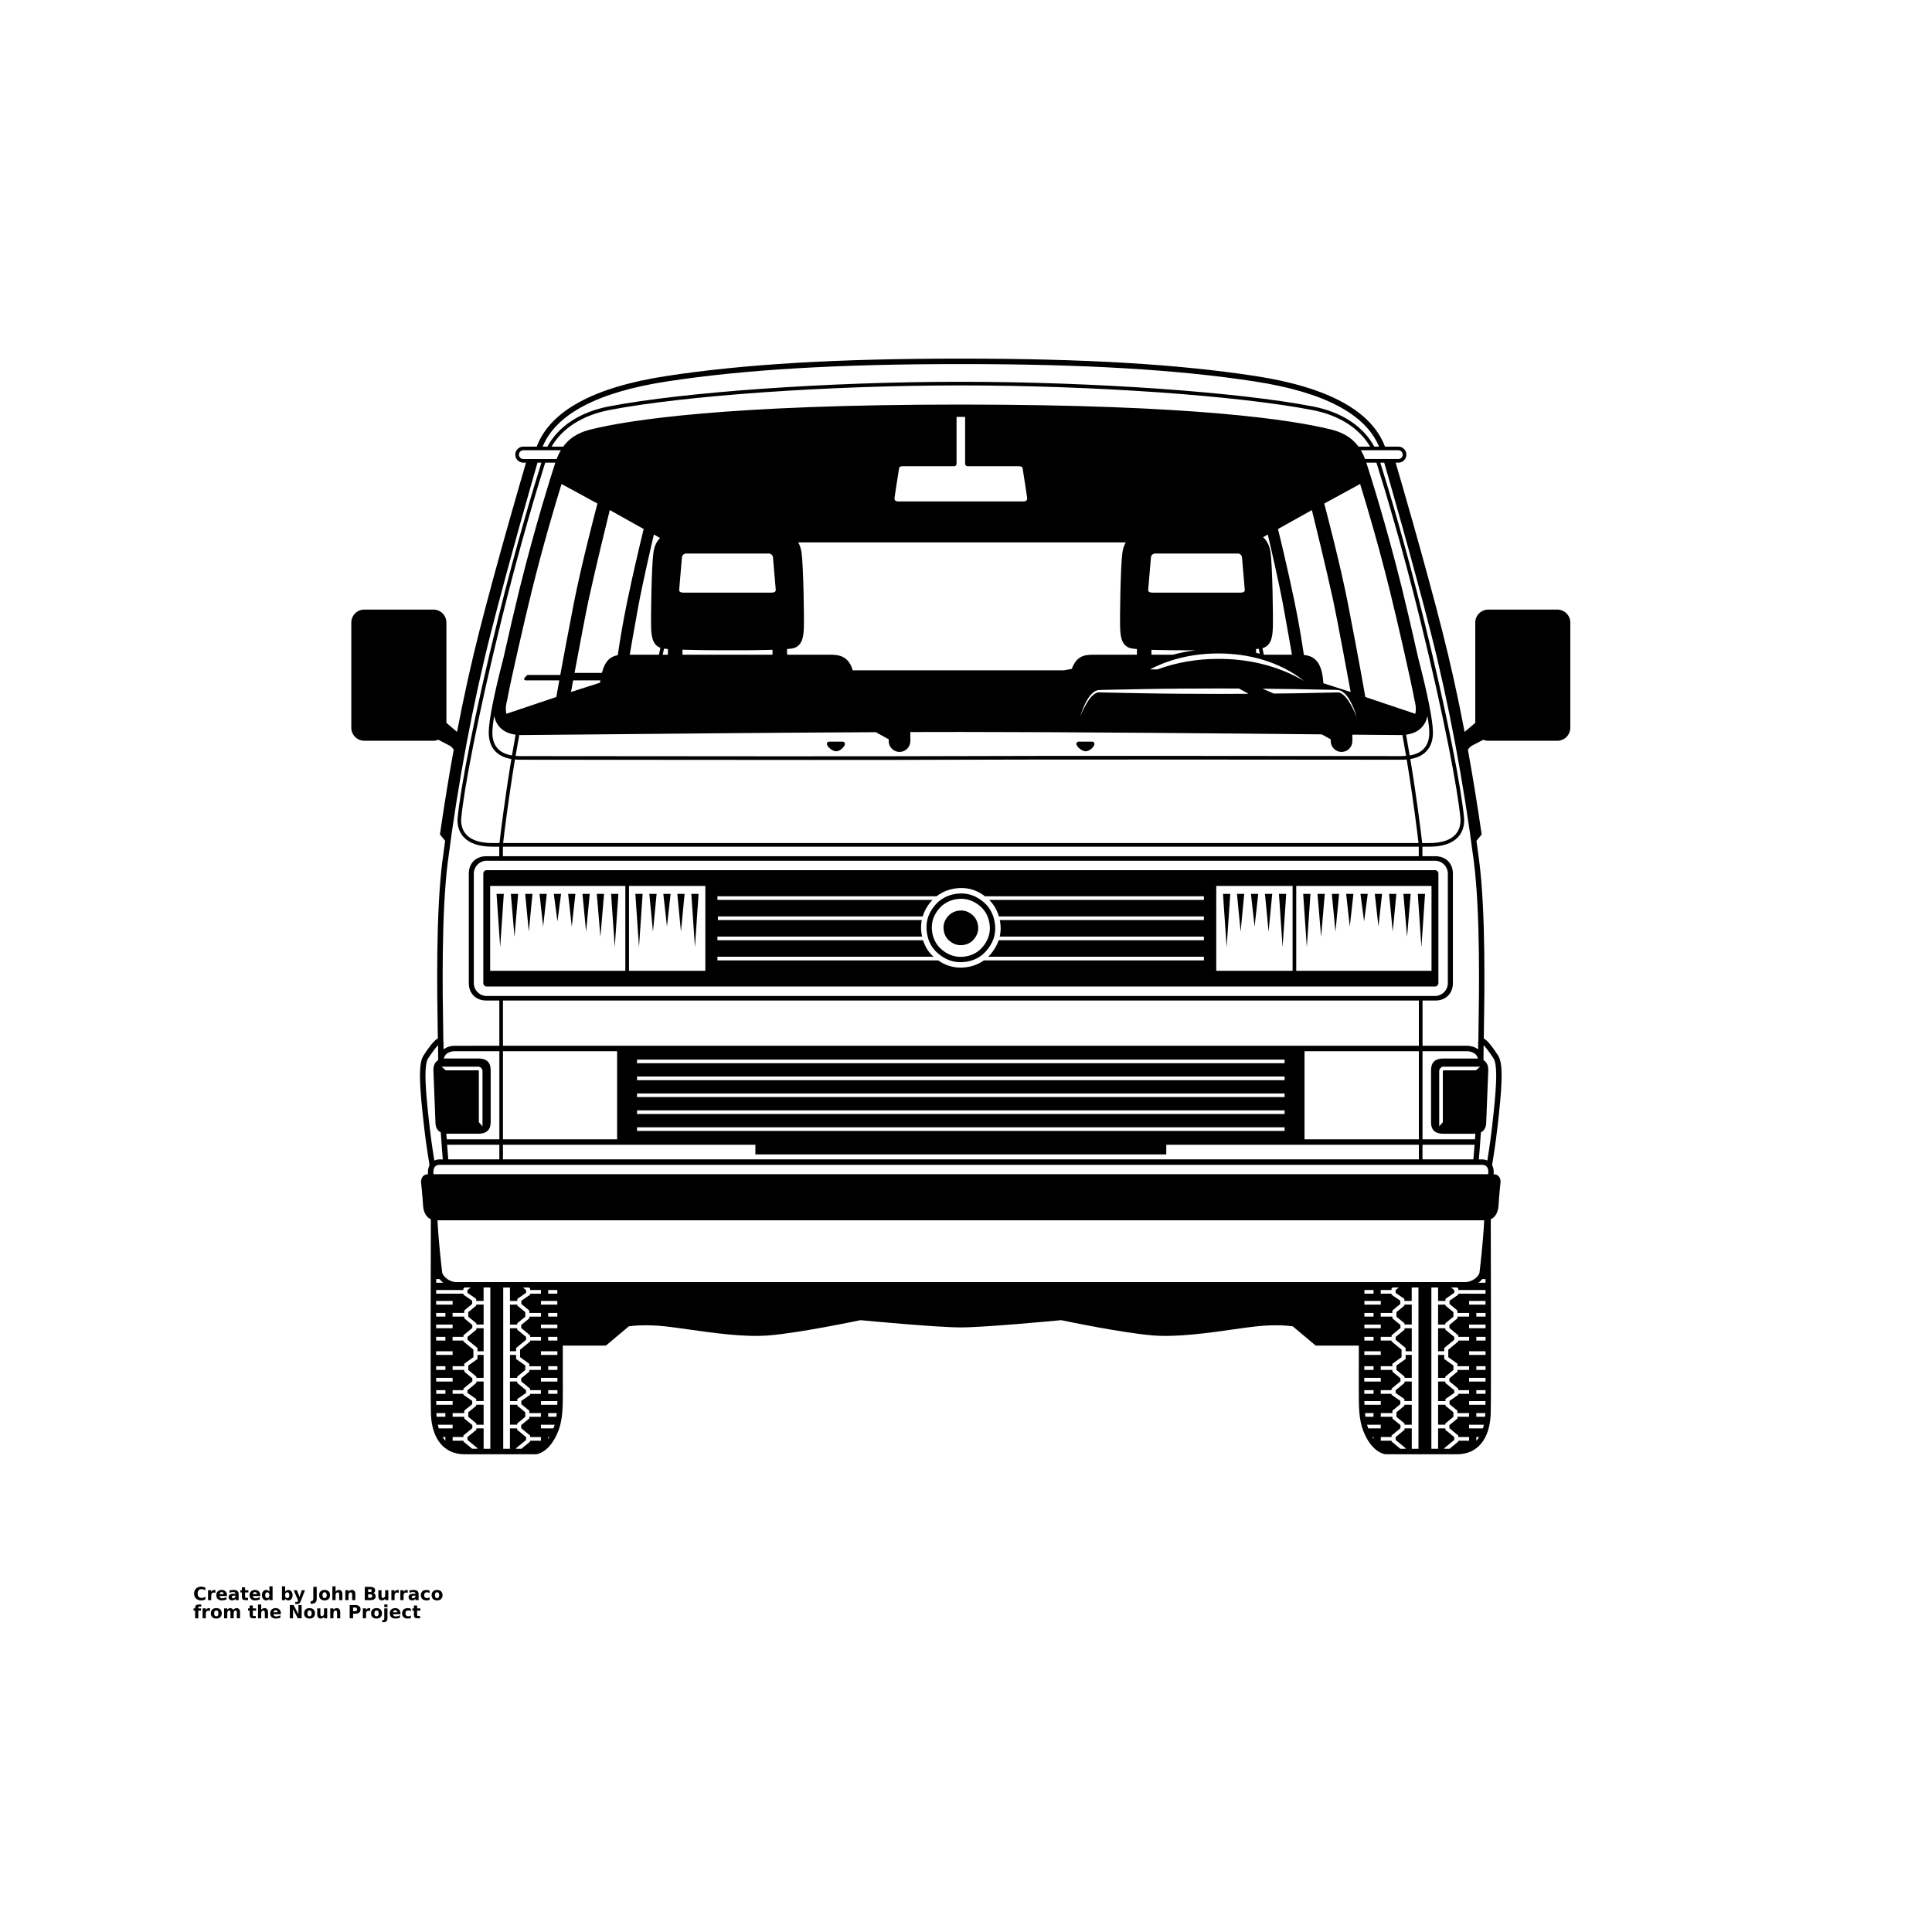 <?xml version="1.0" encoding="UTF-8"?>
<svg width="700pt" height="700pt" version="1.1" viewBox="0 0 700 700" xmlns="http://www.w3.org/2000/svg" xmlns:xlink="http://www.w3.org/1999/xlink">
 <defs>
  <symbol id="t" overflow="visible">
   <path d="m4.406-0.266c-0.23 0.117-0.469 0.203-0.719 0.266-0.242 0.062-0.496 0.094-0.766 0.094-0.793 0-1.422-0.223-1.891-0.672-0.469-0.445-0.703-1.051-0.703-1.812 0-0.77 0.234-1.375 0.703-1.812 0.469-0.445 1.098-0.672 1.891-0.672 0.27 0 0.523 0.031 0.766 0.094 0.25 0.055 0.488 0.137 0.719 0.25v1c-0.23-0.156-0.461-0.27-0.688-0.344-0.219-0.07-0.449-0.109-0.688-0.109-0.449 0-0.797 0.141-1.047 0.422s-0.375 0.672-0.375 1.172c0 0.492 0.125 0.883 0.375 1.172 0.25 0.281 0.598 0.422 1.047 0.422 0.238 0 0.469-0.035 0.688-0.109 0.227-0.07 0.457-0.188 0.688-0.344z"/>
  </symbol>
  <symbol id="a" overflow="visible">
   <path d="m3.219-2.625c-0.094-0.039-0.195-0.07-0.297-0.094-0.094-0.02-0.195-0.031-0.297-0.031-0.293 0-0.523 0.094-0.688 0.281-0.156 0.188-0.234 0.461-0.234 0.812v1.656h-1.156v-3.594h1.156v0.594c0.145-0.238 0.312-0.41 0.5-0.516 0.195-0.113 0.43-0.172 0.703-0.172 0.031 0 0.066 0.008 0.109 0.016 0.051 0 0.117 0.008 0.203 0.016z"/>
  </symbol>
  <symbol id="c" overflow="visible">
   <path d="m4.141-1.812v0.328h-2.688c0.031 0.273 0.129 0.477 0.297 0.609 0.164 0.137 0.398 0.203 0.703 0.203 0.238 0 0.484-0.035 0.734-0.109 0.258-0.07 0.52-0.18 0.781-0.328v0.891c-0.273 0.105-0.543 0.184-0.812 0.234-0.273 0.051-0.543 0.078-0.812 0.078-0.656 0-1.168-0.164-1.531-0.5-0.355-0.332-0.531-0.797-0.531-1.391 0-0.582 0.176-1.039 0.531-1.375 0.352-0.344 0.844-0.516 1.469-0.516 0.562 0 1.008 0.172 1.344 0.516 0.344 0.344 0.516 0.797 0.516 1.359zm-1.172-0.375c0-0.219-0.07-0.395-0.203-0.531-0.125-0.133-0.293-0.203-0.5-0.203-0.219 0-0.402 0.062-0.547 0.188-0.137 0.125-0.219 0.309-0.25 0.547z"/>
  </symbol>
  <symbol id="e" overflow="visible">
   <path d="m2.172-1.625c-0.242 0-0.422 0.043-0.547 0.125-0.125 0.086-0.188 0.203-0.188 0.359 0 0.148 0.047 0.262 0.141 0.344 0.102 0.086 0.242 0.125 0.422 0.125 0.207 0 0.383-0.078 0.531-0.234 0.156-0.156 0.234-0.348 0.234-0.578v-0.141zm1.75-0.422v2.047h-1.156v-0.531c-0.156 0.219-0.336 0.383-0.531 0.484-0.188 0.094-0.422 0.141-0.703 0.141-0.367 0-0.668-0.109-0.906-0.328-0.23-0.219-0.344-0.5-0.344-0.844 0-0.426 0.145-0.734 0.438-0.922 0.289-0.195 0.742-0.297 1.359-0.297h0.688v-0.094c0-0.188-0.074-0.32-0.219-0.406-0.148-0.082-0.371-0.125-0.672-0.125-0.25 0-0.48 0.027-0.688 0.078-0.211 0.055-0.406 0.125-0.594 0.219v-0.875c0.25-0.062 0.5-0.109 0.75-0.141s0.492-0.047 0.734-0.047c0.656 0 1.125 0.133 1.406 0.391 0.289 0.25 0.438 0.668 0.438 1.25z"/>
  </symbol>
  <symbol id="d" overflow="visible">
   <path d="m1.812-4.625v1.031h1.188v0.812h-1.188v1.531c0 0.168 0.031 0.281 0.094 0.344 0.062 0.055 0.191 0.078 0.391 0.078h0.594v0.828h-0.984c-0.449 0-0.773-0.094-0.969-0.281-0.188-0.188-0.281-0.508-0.281-0.969v-1.531h-0.562v-0.812h0.562v-1.031z"/>
  </symbol>
  <symbol id="m" overflow="visible">
   <path d="m3-3.078v-1.922h1.156v5h-1.156v-0.516c-0.156 0.211-0.336 0.367-0.531 0.469-0.188 0.094-0.406 0.141-0.656 0.141-0.438 0-0.805-0.176-1.094-0.531-0.281-0.352-0.422-0.805-0.422-1.359 0-0.551 0.141-1.004 0.422-1.359 0.289-0.352 0.656-0.531 1.094-0.531 0.25 0 0.469 0.055 0.656 0.156 0.195 0.094 0.375 0.246 0.531 0.453zm-0.766 2.344c0.25 0 0.438-0.086 0.562-0.266 0.133-0.188 0.203-0.453 0.203-0.797s-0.07-0.602-0.203-0.781c-0.125-0.176-0.312-0.266-0.562-0.266-0.242 0-0.43 0.09-0.562 0.266-0.125 0.18-0.188 0.438-0.188 0.781s0.062 0.609 0.188 0.797c0.133 0.18 0.32 0.266 0.562 0.266z"/>
  </symbol>
  <symbol id="l" overflow="visible">
   <path d="m2.469-0.734c0.25 0 0.438-0.086 0.562-0.266 0.125-0.188 0.188-0.453 0.188-0.797s-0.062-0.602-0.188-0.781c-0.125-0.176-0.312-0.266-0.562-0.266s-0.445 0.09-0.578 0.266c-0.125 0.18-0.188 0.438-0.188 0.781s0.062 0.609 0.188 0.797c0.133 0.18 0.328 0.266 0.578 0.266zm-0.766-2.344c0.156-0.207 0.328-0.359 0.516-0.453 0.195-0.102 0.422-0.156 0.672-0.156 0.445 0 0.812 0.18 1.094 0.531 0.281 0.355 0.422 0.809 0.422 1.359 0 0.555-0.141 1.008-0.422 1.359-0.281 0.355-0.648 0.531-1.094 0.531-0.25 0-0.477-0.047-0.672-0.141-0.188-0.102-0.359-0.258-0.516-0.469v0.516h-1.156v-5h1.156z"/>
  </symbol>
  <symbol id="k" overflow="visible">
   <path d="m0.078-3.594h1.156l0.969 2.438 0.812-2.438h1.156l-1.516 3.938c-0.156 0.395-0.336 0.672-0.531 0.828-0.199 0.164-0.465 0.25-0.797 0.25h-0.672v-0.75h0.359c0.195 0 0.336-0.031 0.422-0.094 0.094-0.062 0.164-0.18 0.219-0.344l0.031-0.094z"/>
  </symbol>
  <symbol id="j" overflow="visible">
   <path d="m0.609-4.797h1.234v4.328c0 0.602-0.164 1.051-0.484 1.344-0.324 0.289-0.82 0.438-1.484 0.438h-0.25v-0.938h0.203c0.25 0 0.441-0.074 0.578-0.219 0.133-0.137 0.203-0.344 0.203-0.625z"/>
  </symbol>
  <symbol id="b" overflow="visible">
   <path d="m2.266-2.859c-0.262 0-0.461 0.094-0.594 0.281-0.125 0.18-0.188 0.438-0.188 0.781s0.062 0.609 0.188 0.797c0.133 0.18 0.332 0.266 0.594 0.266 0.25 0 0.438-0.086 0.562-0.266 0.133-0.188 0.203-0.453 0.203-0.797s-0.07-0.602-0.203-0.781c-0.125-0.188-0.312-0.281-0.562-0.281zm0-0.828c0.613 0 1.094 0.168 1.438 0.5 0.352 0.336 0.531 0.797 0.531 1.391s-0.18 1.059-0.531 1.391c-0.344 0.336-0.824 0.5-1.438 0.5-0.625 0-1.117-0.164-1.469-0.5-0.344-0.332-0.516-0.797-0.516-1.391s0.172-1.055 0.516-1.391c0.352-0.332 0.844-0.5 1.469-0.5z"/>
  </symbol>
  <symbol id="i" overflow="visible">
   <path d="m4.172-2.188v2.188h-1.156v-1.672c0-0.312-0.012-0.523-0.031-0.641-0.012-0.125-0.031-0.211-0.062-0.266-0.043-0.07-0.105-0.129-0.188-0.172-0.074-0.039-0.164-0.062-0.266-0.062-0.242 0-0.43 0.094-0.562 0.281-0.137 0.18-0.203 0.434-0.203 0.766v1.766h-1.156v-5h1.156v1.922c0.176-0.207 0.359-0.359 0.547-0.453 0.195-0.102 0.414-0.156 0.656-0.156 0.414 0 0.727 0.133 0.938 0.391 0.219 0.25 0.328 0.621 0.328 1.109z"/>
  </symbol>
  <symbol id="h" overflow="visible">
   <path d="m4.172-2.188v2.188h-1.156v-1.672c0-0.312-0.012-0.523-0.031-0.641-0.012-0.125-0.031-0.211-0.062-0.266-0.043-0.07-0.105-0.129-0.188-0.172-0.074-0.039-0.164-0.062-0.266-0.062-0.242 0-0.43 0.094-0.562 0.281-0.137 0.18-0.203 0.434-0.203 0.766v1.766h-1.156v-3.594h1.156v0.516c0.176-0.207 0.359-0.359 0.547-0.453 0.195-0.102 0.414-0.156 0.656-0.156 0.414 0 0.727 0.133 0.938 0.391 0.219 0.25 0.328 0.621 0.328 1.109z"/>
  </symbol>
  <symbol id="s" overflow="visible">
   <path d="m2.531-2.938c0.188 0 0.332-0.039 0.438-0.125 0.102-0.094 0.156-0.223 0.156-0.391 0-0.156-0.055-0.273-0.156-0.359-0.105-0.094-0.25-0.141-0.438-0.141h-0.688v1.016zm0.031 2.094c0.25 0 0.438-0.051 0.562-0.156 0.125-0.102 0.188-0.258 0.188-0.469 0-0.207-0.062-0.363-0.188-0.469-0.125-0.102-0.312-0.156-0.562-0.156h-0.719v1.25zm1.156-1.719c0.258 0.074 0.461 0.215 0.609 0.422 0.145 0.211 0.219 0.465 0.219 0.766 0 0.461-0.156 0.805-0.469 1.031-0.312 0.23-0.789 0.344-1.422 0.344h-2.047v-4.797h1.844c0.664 0 1.148 0.105 1.453 0.312 0.301 0.199 0.453 0.516 0.453 0.953 0 0.242-0.059 0.445-0.172 0.609-0.105 0.156-0.262 0.277-0.469 0.359z"/>
  </symbol>
  <symbol id="g" overflow="visible">
   <path d="m0.516-1.406v-2.188h1.156v0.359c0 0.188-0.008 0.434-0.016 0.734v0.578c0 0.293 0.004 0.508 0.016 0.641 0.02 0.125 0.051 0.215 0.094 0.266 0.039 0.074 0.098 0.133 0.172 0.172 0.082 0.043 0.172 0.062 0.266 0.062 0.238 0 0.426-0.086 0.562-0.266 0.145-0.188 0.219-0.445 0.219-0.781v-1.766h1.141v3.594h-1.141v-0.516c-0.18 0.211-0.367 0.367-0.562 0.469-0.188 0.094-0.398 0.141-0.625 0.141-0.418 0-0.734-0.125-0.953-0.375-0.219-0.258-0.328-0.633-0.328-1.125z"/>
  </symbol>
  <symbol id="f" overflow="visible">
   <path d="m3.453-3.484v0.938c-0.156-0.102-0.312-0.18-0.469-0.234-0.156-0.051-0.32-0.078-0.484-0.078-0.324 0-0.574 0.094-0.75 0.281-0.18 0.188-0.266 0.449-0.266 0.781 0 0.336 0.086 0.594 0.266 0.781 0.176 0.188 0.426 0.281 0.75 0.281 0.176 0 0.344-0.023 0.5-0.078 0.164-0.051 0.316-0.129 0.453-0.234v0.938c-0.18 0.074-0.359 0.125-0.547 0.156-0.18 0.031-0.359 0.047-0.547 0.047-0.656 0-1.168-0.164-1.531-0.5-0.367-0.332-0.547-0.797-0.547-1.391s0.18-1.055 0.547-1.391c0.363-0.332 0.875-0.5 1.531-0.5 0.188 0 0.367 0.023 0.547 0.062 0.188 0.031 0.367 0.078 0.547 0.141z"/>
  </symbol>
  <symbol id="r" overflow="visible">
   <path d="m2.922-5v0.75h-0.641c-0.156 0-0.273 0.031-0.344 0.094-0.062 0.062-0.094 0.168-0.094 0.312v0.25h0.984v0.812h-0.984v2.781h-1.141v-2.781h-0.578v-0.812h0.578v-0.25c0-0.395 0.109-0.688 0.328-0.875s0.555-0.281 1.016-0.281z"/>
  </symbol>
  <symbol id="q" overflow="visible">
   <path d="m3.891-3c0.145-0.219 0.316-0.383 0.516-0.5 0.195-0.125 0.414-0.188 0.656-0.188 0.414 0 0.727 0.133 0.938 0.391 0.219 0.25 0.328 0.621 0.328 1.109v2.188h-1.156v-1.875c0.008-0.031 0.016-0.055 0.016-0.078v-0.141c0-0.25-0.043-0.43-0.125-0.547-0.074-0.113-0.195-0.172-0.359-0.172-0.219 0-0.387 0.09-0.5 0.266-0.117 0.18-0.18 0.438-0.188 0.781v1.766h-1.156v-1.875c0-0.395-0.039-0.648-0.109-0.766-0.062-0.113-0.184-0.172-0.359-0.172-0.219 0-0.391 0.09-0.516 0.266-0.117 0.18-0.172 0.438-0.172 0.781v1.766h-1.156v-3.594h1.156v0.516c0.145-0.195 0.305-0.348 0.484-0.453 0.188-0.102 0.391-0.156 0.609-0.156 0.25 0 0.469 0.062 0.656 0.188 0.188 0.117 0.332 0.281 0.438 0.5z"/>
  </symbol>
  <symbol id="p" overflow="visible">
   <path d="m0.609-4.797h1.375l1.75 3.297v-3.297h1.172v4.797h-1.391l-1.734-3.297v3.297h-1.172z"/>
  </symbol>
  <symbol id="o" overflow="visible">
   <path d="m0.609-4.797h2.047c0.613 0 1.082 0.137 1.406 0.406 0.32 0.273 0.484 0.656 0.484 1.156 0 0.512-0.164 0.902-0.484 1.172-0.324 0.273-0.793 0.406-1.406 0.406h-0.812v1.656h-1.234zm1.234 0.891v1.344h0.688c0.238 0 0.422-0.055 0.547-0.172 0.133-0.113 0.203-0.281 0.203-0.5 0-0.207-0.07-0.367-0.203-0.484-0.125-0.125-0.309-0.188-0.547-0.188z"/>
  </symbol>
  <symbol id="n" overflow="visible">
   <path d="m0.547-3.594h1.156v3.531c0 0.477-0.117 0.844-0.344 1.094-0.23 0.258-0.57 0.391-1.016 0.391h-0.562v-0.75h0.203c0.219 0 0.363-0.055 0.438-0.156 0.082-0.094 0.125-0.289 0.125-0.578zm0-1.406h1.156v0.938h-1.156z"/>
  </symbol>
 </defs>
 <g>
  <path d="m302.97 272.21c1.457 0 3.164-1.77 3.164-2.676 0-0.234-0.09-0.449-0.25-0.605-0.109-0.102-0.301-0.227-0.598-0.227h-4.848c-0.281 0-0.465 0.109-0.57 0.199-0.18 0.152-0.277 0.371-0.277 0.613 0 0.973 1.953 2.695 3.379 2.695z"/>
  <path d="m393.38 272.21c1.457 0 3.164-1.77 3.164-2.676 0-0.234-0.09-0.449-0.25-0.605-0.109-0.102-0.301-0.227-0.598-0.227h-4.848c-0.492 0-0.848 0.344-0.848 0.812 0 0.973 1.953 2.695 3.379 2.695z"/>
  <path d="m253.11 323.87h-2.633l1.316 19.312z"/>
  <path d="m232.84 323.87h-2.637l1.316 19.312z"/>
  <path d="m237.9 323.87h-2.637l1.32 13.711z"/>
  <path d="m242.97 323.87h-2.633l1.316 11.844z"/>
  <path d="m248.04 323.87h-2.633l1.316 13.711z"/>
  <path d="m218.86 323.87h-2.633l1.316 15.578z"/>
  <path d="m224.05 323.87h-2.637l1.32 19.312z"/>
  <path d="m187.73 323.87h-2.637l1.316 15.578z"/>
  <path d="m182.54 323.87h-2.633l1.316 19.312z"/>
  <path d="m192.92 323.87h-2.637l1.316 13.711z"/>
  <path d="m198.11 323.87h-2.633l1.316 11.844z"/>
  <path d="m203.29 323.87h-2.633l1.316 9.98z"/>
  <path d="m208.48 323.87h-2.637l1.316 11.844z"/>
  <path d="m213.67 323.87h-2.633l1.316 13.711z"/>
  <path d="m445.75 323.87h-2.637l1.32 19.312z"/>
  <path d="m466.02 323.87h-2.633l1.316 19.312z"/>
  <path d="m460.95 323.87h-2.633l1.316 13.711z"/>
  <path d="m455.88 323.87h-2.637l1.316 11.844z"/>
  <path d="m450.81 323.87h-2.633l1.316 13.711z"/>
  <path d="m479.99 323.87h-2.637l1.316 15.578z"/>
  <path d="m474.8 323.87h-2.633l1.316 19.312z"/>
  <path d="m511.12 323.87h-2.637l1.32 15.578z"/>
  <path d="m516.32 323.87h-2.633l1.316 19.312z"/>
  <path d="m505.93 323.87h-2.633l1.316 13.711z"/>
  <path d="m500.75 323.87h-2.633l1.316 11.844z"/>
  <path d="m495.56 323.87h-2.637l1.316 9.98z"/>
  <path d="m490.37 323.87h-2.633l1.316 11.844z"/>
  <path d="m485.18 323.87h-2.637l1.32 13.711z"/>
  <path d="m348.25 329.89c-0.125 0-0.25 0.004-0.379 0.012-0.918 0.055-1.828 0.281-2.504 0.625-0.754 0.383-1.34 0.816-1.785 1.328-1.285 1.461-1.812 2.879-1.711 4.586 0.105 1.77 0.777 3.25 1.938 4.273 1.434 1.27 2.926 1.828 4.652 1.73 1.742-0.102 3.215-0.785 4.262-1.977 1.25-1.43 1.805-2.93 1.688-4.582-0.117-1.742-0.805-3.254-1.938-4.254-1.355-1.191-2.695-1.742-4.223-1.742z"/>
  <path d="m348.31 323.71c-0.246 0-0.492 0.008-0.746 0.023-1.809 0.109-3.566 0.555-4.953 1.258-1.488 0.758-2.656 1.633-3.578 2.68-2.469 2.812-3.527 5.691-3.324 9.059 0.207 3.484 1.555 6.422 3.902 8.496 2.785 2.461 5.715 3.57 9.168 3.363 3.445-0.195 6.379-1.57 8.484-3.977 2.449-2.793 3.527-5.762 3.297-9.086-0.238-3.418-1.625-6.414-3.91-8.434-2.578-2.273-5.309-3.383-8.34-3.383zm10.316 11.875c0.195 2.793-0.723 5.375-2.731 7.664-1.816 2.07-4.309 3.25-7.207 3.414-0.211 0.012-0.418 0.02-0.625 0.02-2.594 0-4.973-0.945-7.074-2.805-1.992-1.758-3.184-4.312-3.356-7.195-0.164-2.832 0.734-5.328 2.758-7.629 0.812-0.922 1.809-1.68 3.051-2.309 1.195-0.605 2.676-0.988 4.172-1.074 2.809-0.164 5.367 0.77 7.652 2.777 1.977 1.746 3.164 4.281 3.359 7.137z"/>
  <path d="m521.16 356.18v-39.652c0-0.691-0.562-1.254-1.254-1.254h-343.54c-0.691 0-1.254 0.562-1.254 1.254v39.652c0 0.691 0.562 1.254 1.254 1.254h343.54c0.691 0 1.254-0.559 1.254-1.254zm-294.59-4.453h-48.977v-30.738h48.977zm28.984 0h-27.664v-30.738h27.664zm180.64-25.676h-77.801c1.648 1.609 2.852 3.66 3.527 5.988h74.277v1.316h-73.957c0.133 0.664 0.238 1.344 0.285 2.039 0.094 1.355-0.016 2.668-0.305 3.949h73.977v1.316h-74.348c-0.625 1.844-1.652 3.602-3.102 5.258-0.227 0.258-0.469 0.492-0.707 0.73h78.16v1.316h-79.719c-2.137 1.539-4.711 2.434-7.59 2.598-0.297 0.016-0.582 0.023-0.871 0.023-2.945 0-5.609-0.871-8.109-2.621h-79.973v-1.316h78.301c-1.797-1.605-3.074-3.641-3.809-5.988h-74.492v-1.316h74.145c-0.176-0.805-0.301-1.633-0.352-2.496-0.07-1.207 0.02-2.363 0.238-3.488h-73.852v-1.316h74.18c0.605-1.988 1.672-3.871 3.25-5.672 0.098-0.109 0.207-0.211 0.309-0.316h-77.918v-1.316h79.371c0.715-0.547 1.508-1.047 2.406-1.504 1.621-0.824 3.656-1.344 5.731-1.469 3.519-0.195 6.559 0.777 9.43 2.973h79.324l-0.004 1.312zm32.137 25.676h-27.66v-30.738h27.66zm50.332 0h-49.012v-30.738h49.012z"/>
  <path d="m186.99 488.41 3.625-2.988v-1.02l-3.227-2.656v-0.504h-2.621v8.336h2.223z"/>
  <path d="m172.55 473.04-2.879 2.375v1.641l2.93 2.41v0.445h2.625v-7.231h-2.676z"/>
  <path d="m187.39 498.78 2.93-2.414v-1.613l-3.332-2.375v-1.465h-2.219v8.305h2.621z"/>
  <path d="m190.32 511.7-2.883-2.375v-0.355h-2.668v7.227h2.621v-0.445l2.93-2.41z"/>
  <path d="m187.43 506.89 3.18-2.191v-0.988l-3.227-2.66v-0.5h-2.621v7.082h2.668z"/>
  <path d="m172.6 501.05-3.231 2.66v0.988l3.18 2.191v0.742h2.676v-7.082h-2.625z"/>
  <path d="m172.6 481.75-3.231 2.656v1.02l3.629 2.988v1.168h2.227v-8.336h-2.625z"/>
  <path d="m172.55 509.33-2.879 2.375v1.641l2.93 2.41v0.445h2.625v-7.227h-2.676z"/>
  <path d="m173 492.38-3.332 2.375v1.613l2.93 2.414v0.438h2.625v-8.305h-2.223z"/>
  <path d="m187.39 479.47 2.93-2.41v-1.641l-2.883-2.375v-0.359h-2.668v7.231h2.621z"/>
  <path d="m523.27 488.41 3.629-2.988v-1.02l-3.231-2.656v-0.504h-2.621v8.336h2.223z"/>
  <path d="m523.67 479.47 2.93-2.41v-1.641l-2.883-2.375v-0.359h-2.668v7.231h2.621z"/>
  <path d="m523.67 498.78 2.93-2.414v-1.613l-3.336-2.375v-1.465h-2.215v8.305h2.621z"/>
  <path d="m526.6 511.7-2.883-2.375v-0.355h-2.668v7.227h2.621v-0.445l2.93-2.41z"/>
  <path d="m523.72 506.89 3.184-2.191v-0.988l-3.231-2.66v-0.5h-2.621v7.082h2.668z"/>
  <path d="m508.84 509.33-2.883 2.375v1.641l2.93 2.41v0.445h2.621v-7.227h-2.668z"/>
  <path d="m509.29 492.38-3.332 2.375v1.613l2.93 2.414v0.438h2.621v-8.305h-2.219z"/>
  <path d="m508.89 501.05-3.227 2.66v0.988l3.18 2.191v0.742h2.668v-7.082h-2.621z"/>
  <path d="m564.25 220.86h-25.016c-2.606 0-4.719 2.117-4.719 4.723v36.316c-1.477 1.234-2.902 2.441-3.766 3.211-0.031 0.027-0.059 0.047-0.09 0.074-2.465-12.875-5.152-25.02-8.109-36.609-6.434-25.223-15.301-55.566-16.879-60.941h0.98c1.605 0 2.91-1.305 2.91-2.906 0-1.605-1.305-2.91-2.91-2.91h-4.852c-4.863-12.938-20.648-21.543-46.957-25.578-28.066-4.305-61.973-6.309-106.71-6.309s-78.645 2.004-106.71 6.309c-26.309 4.035-42.094 12.641-46.961 25.578l-4.856-0.004c-1.605 0-2.91 1.305-2.91 2.91s1.305 2.906 2.91 2.906h0.98c-1.582 5.375-10.449 35.719-16.883 60.941-2.957 11.594-5.644 23.734-8.109 36.609-0.031-0.027-0.055-0.043-0.09-0.074-0.863-0.766-2.285-1.973-3.762-3.207v-36.32c0-2.606-2.117-4.723-4.723-4.723l-25.016 0.004c-2.606 0-4.723 2.117-4.723 4.723v38.082c0 2.606 2.117 4.723 4.723 4.723h25.016c0.625 0 1.234-0.121 1.801-0.355 1.969 1.027 3.606 1.879 4.156 2.156 0.551 0.273 1.07 0.93 1.414 1.438-1.766 9.691-3.414 19.805-4.953 30.422l-0.039 0.285 1.887 2.324c-0.336 2.402-0.672 4.805-0.984 7.207-2.422 18.793-1.922 48.602-1.711 61.332 0.02 1.215 0.035 2.227 0.047 3.059-0.91 0.449-2.477 1.93-5.312 6.371-1.492 2.66-1.543 8.141-0.191 20.938 0.914 8.648 1.477 12.203 2.188 16.707l0.297 1.895c-0.383 0.738-0.594 1.648-0.594 2.731l0.055 0.543c-1.562 0.023-2.531 1.07-2.523 2.852 0.008 0.055 0.578 5.566 0.703 8.164 0.164 3.352 1.578 4.742 2.848 5.309-0.051 14.035-0.156 65.375 0.023 70.531 0.32 9.148 4.859 14.609 12.145 14.609l26.055-0.004c0.199-0.02 4.894-0.562 7.977-8.48 1.617-4.156 1.617-8.984 1.617-14.574v-0.359c0-2.211-0.008-8.645-0.016-15.961h15.629l8.297-6.973c1.125-0.168 6.059-0.793 13.621 0.051 2.18 0.242 4.883 0.629 7.75 1.035 9.145 1.301 20.531 2.922 29.32 2.207 10.953-0.887 31.289-5.121 33.23-5.527 2.426 0.23 27.77 2.625 36.363 2.625 8.59 0 33.938-2.394 36.363-2.625 1.945 0.41 22.277 4.641 33.23 5.527 8.789 0.715 20.172-0.906 29.32-2.207 2.863-0.406 5.57-0.793 7.75-1.035 7.555-0.84 12.492-0.219 13.621-0.051l8.297 6.973h15.633c-0.008 7.32-0.016 13.754-0.016 15.961v0.359c0 5.59 0 10.418 1.617 14.574 3.082 7.918 7.773 8.465 8.07 8.488h25.961c7.285 0 11.824-5.461 12.145-14.609 0.184-5.176 0.074-57.02 0.023-70.535 1.27-0.57 2.676-1.961 2.84-5.309 0.129-2.602 0.699-8.109 0.711-8.266 0-1.68-0.969-2.727-2.531-2.75l0.062-0.645c0-1.043-0.215-1.93-0.598-2.652l0.289-1.832c0.715-4.508 1.277-8.07 2.195-16.742 1.352-12.797 1.301-18.273-0.219-20.984-2.82-4.406-4.379-5.879-5.285-6.324 0.012-0.832 0.027-1.844 0.047-3.059 0.215-12.73 0.711-42.539-1.711-61.328-0.309-2.402-0.648-4.805-0.984-7.207l1.887-2.324-0.039-0.285c-1.539-10.621-3.188-20.73-4.949-30.422 0.34-0.504 0.867-1.16 1.414-1.438 0.551-0.277 2.191-1.125 4.156-2.156 0.57 0.234 1.172 0.355 1.797 0.355h25.016c2.606 0 4.723-2.117 4.723-4.723v-38.082c0.016-2.609-2.106-4.731-4.707-4.731zm-57.602-57.734c0.879 0 1.594 0.715 1.594 1.594s-0.715 1.59-1.594 1.59h-12.055c-0.453-1.188-0.969-2.246-1.531-3.184zm16.293 247.65h11.086c0.188 0 0.348-0.023 0.523-0.031-0.047 0.688-0.094 1.371-0.141 2.055h-19v-31.918h16.367c0.141 0.004 3.219 0.152 3.684 2.68-0.223-0.02-0.441-0.043-0.684-0.043h-11.828c-2.957 0-4.457 1.406-4.457 4.188v18.891c-0.012 2.769 1.488 4.18 4.449 4.18zm11.324 3.996c-0.133 1.754-0.273 3.519-0.43 5.293h-18.434v-5.293zm-357.91-53.902c-2.578 0-4.68-2.098-4.68-4.68v-39.652c0-2.578 2.098-4.68 4.68-4.68h343.54c2.578 0 4.68 2.098 4.68 4.68v39.652c0 2.578-2.098 4.68-4.68 4.68zm97.336 53.902v3.488h148.87v-3.488h91.52v5.293h-331.85v-5.293zm-91.457-1.977v-31.918h41.359v31.918zm283.2-22.75v1.316h-234.62v-1.316zm-234.62-4.816v-1.316h234.62v1.316zm234.62 10.949v1.316h-234.62v-1.316zm0 6.133v1.316h-234.62v-1.316zm0 6.133v1.316h-234.62v-1.316zm7.219 4.352v-31.918h41.426v31.918zm0-33.895h-290.42v-16.391h331.85v16.391zm-290.36-73.453c0.359-3.106 1.891-15.828 4.289-30.273 0.598 0.055 1.211 0.09 1.855 0.09 1.754 0 7.031 0.004 14.691 0.016 20.641 0.023 57.66 0.062 90.34 0.062 22.57 0 43.07-0.02 54.664-0.078 28.375-0.137 110.09-0.051 144.99-0.016 7.664 0.008 12.938 0.016 14.691 0.016 0.648 0 1.262-0.035 1.855-0.09 2.414 14.523 3.945 27.301 4.293 30.273zm331.75 1.32 0.004 3.453h-331.84v-3.453zm-278.12-79.16c0.105 2.301 0.289 6.004 3.348 7.113-0.16 0.832-0.254 1.25-0.328 1.555-0.07 0.293-0.121 0.512-0.191 0.941h-10.586c0.434-2.508 1.695-9.797 3.016-17.043 1.633-8.961 4.891-22.906 5.742-26.516l2.219 1.277c-1.141 1.152-2.027 2.762-2.391 5.219-0.684 4.617-0.988 23.984-0.828 27.453zm-8.691-9.605c-1.66 8.055-2.731 14.836-3.41 19.387-2.488 0.426-4.559 1.852-5.746 6.426h-9.91c1.598-8.586 4.047-21.605 5.023-26.113 2.641-12.156 6.777-28.973 7.75-32.895l12.277 6.867c-0.625 2.547-3.555 14.562-5.984 26.328zm-9.699 28.516c-0.047 0.277-0.094 0.562-0.141 0.84l-10.508 3.367c0.172-0.922 0.441-2.391 0.777-4.203zm-4.231 19.59c25.266-0.246 67.301-0.648 104.03-0.824l4.66 2.578v0.648c0 2.164 1.762 3.922 3.926 3.922 2.164 0 3.926-1.762 3.926-3.922v-1.836h-0.066c0.035-0.215 0.066-0.43 0.066-0.652 0-0.273-0.035-0.535-0.09-0.789 6.43-0.02 12.609-0.031 18.379-0.031 39.387 0 97.223 0.543 130.77 0.867l3.242 1.797v0.648c0 2.164 1.762 3.922 3.926 3.922 2.164 0 3.926-1.762 3.926-3.922v-1.836h-0.066c0.027-0.164 0.039-0.332 0.051-0.5 9.371 0.09 15.535 0.145 17.488 0.145 0.223 0 0.434-0.02 0.648-0.027 0.469 2.543 0.918 5.082 1.34 7.578-0.527 0.043-1.066 0.074-1.641 0.074-1.754 0-7.031-0.004-14.691-0.016-34.898-0.035-116.62-0.125-145 0.016-28.379 0.137-110.09 0.051-144.99 0.016-7.664-0.008-12.938-0.016-14.691-0.016-0.574 0-1.113-0.027-1.641-0.074 0.422-2.496 0.867-5.035 1.34-7.578 0.219 0.008 0.426 0.027 0.648 0.027 2.402 0 11.199-0.086 24.512-0.215zm26.816-28.895c0.043-0.246 0.086-0.426 0.137-0.637 0.074-0.309 0.168-0.727 0.332-1.562 0.391 0.047 0.855 0.094 1.414 0.137v2.059zm39.434-22.5h-31.945c-0.648 0-1.113-0.137-1.34-0.395-0.23-0.262-0.188-0.633-0.18-0.691 0 0 0.824-9.852 0.988-11.66 0.094-1.051 1.02-1.355 1.273-1.422h30.453c0.238 0.062 1.18 0.371 1.273 1.422 0.164 1.809 0.988 11.66 0.996 11.715 0 0.004 0.047 0.375-0.188 0.637-0.219 0.258-0.68 0.395-1.332 0.395zm0.344 20.727v1.773h-32.629v-1.812c4.863 0.148 10.867 0.199 14.551 0.199h6.894c1.449-0.004 6.562-0.016 11.184-0.16zm10.516-35.289c-0.223-1.496-0.648-2.66-1.195-3.621h118.66c-0.547 0.961-0.973 2.125-1.195 3.621-0.688 4.621-0.992 23.988-0.828 27.453 0.117 2.531 0.312 6.766 4.348 7.371 0.473 0.07 1.062 0.133 1.73 0.188v2.047h-15.754c-3.277 0-6.156 0.469-7.832 5.137l-2.856 0.523h-76.535c-1.469-5.152-4.934-5.66-8.164-5.66h-15.625v-2.047c0.668-0.055 1.258-0.117 1.73-0.188 4.035-0.605 4.231-4.84 4.348-7.371 0.156-3.465-0.148-22.832-0.836-27.453zm60.129-31.234h18.633c0.305 0 1.219 0.137 1.301 0.547 0.242 1.199 1.625 10.562 1.656 10.738 0 0.008 0.148 0.676-0.164 1.07-0.27 0.344-0.863 0.418-1.309 0.418h-45.055c-0.449 0-1.039-0.074-1.309-0.418-0.312-0.395-0.164-1.066-0.148-1.156 0.016-0.094 1.398-9.457 1.641-10.656 0.082-0.41 0.984-0.543 1.301-0.547h18.633c0.473 0 0.855-0.383 0.855-0.855v-17.004c0.523 0 1.023-0.004 1.555-0.004 0.527 0 1.031 0.004 1.555 0.004v17.004c0 0.477 0.383 0.859 0.855 0.859zm107.13 70.172c5.387 1.617 10.484 4.195 14.844 7.652-9.602-5.641-20.578-8.129-31.492-8.008-7.371 0.02-14.727 1.262-21.668 3.812h-2.727c2.473-1.305 5.074-2.387 7.75-3.231 5.359-1.727 11.012-2.504 16.625-2.555 5.629-0.023 11.277 0.68 16.668 2.328zm-2.574-2.566v-1.363c0.359-0.027 0.691-0.055 0.988-0.09 0.156 0.824 0.246 1.234 0.309 1.52 0.02 0.086 0.035 0.168 0.055 0.25-0.449-0.109-0.891-0.219-1.352-0.316zm5.246-36.371c-0.395-2.672-1.414-4.344-2.699-5.508l1.695-0.988c0.852 3.617 4.109 17.555 5.738 26.512 1.32 7.246 2.586 14.535 3.016 17.043h-10.176c-0.012-0.004-0.023-0.008-0.035-0.012-0.07-0.426-0.109-0.613-0.176-0.906-0.062-0.273-0.145-0.668-0.297-1.449 3.461-0.914 3.648-4.844 3.758-7.242 0.164-3.461-0.141-22.828-0.824-27.449zm19.156 47.402c-0.098-0.938-0.16-1.555-0.176-1.672-0.719-6.711-3.719-8.258-6.898-8.586-0.719-4.836-1.75-11.32-3.398-19.293-2.426-11.77-5.356-23.781-5.984-26.328l12.277-6.867c0.969 3.922 5.109 20.738 7.75 32.895 1.328 6.109 5.356 27.883 6.305 33.02zm12.125 12.391c-0.875-2.133-1.848-4.234-3.117-6.121-0.645-0.926-1.371-1.824-2.269-2.414-0.434-0.301-0.953-0.492-1.391-0.535-0.523-0.016-1.137 0.027-1.703 0.039l-13.832 0.277c-2.594 0.047-5.184 0.066-7.773 0.098l-4.125-1.766c3.965 0.031 7.93 0.074 11.898 0.148l13.832 0.273c0.586 0.027 1.125 0.02 1.754 0.074 0.711 0.105 1.27 0.402 1.77 0.781 0.988 0.758 1.672 1.742 2.277 2.742 1.199 2.016 2.008 4.199 2.68 6.402zm-74.426-22.73v-1.773c4.621 0.148 9.734 0.16 11.188 0.16h4.938c-3.019 0.367-5.812 0.922-8.391 1.617zm33.625-22.895c-0.227 0.258-0.688 0.395-1.34 0.395h-31.945c-0.648 0-1.113-0.137-1.34-0.395-0.23-0.262-0.188-0.633-0.18-0.691 0 0 0.824-9.852 0.988-11.66 0.094-1.051 1.02-1.355 1.273-1.422h30.453c0.238 0.062 1.18 0.371 1.273 1.422 0.164 1.809 0.988 11.66 0.996 11.715 0.004 0 0.051 0.371-0.18 0.637zm-9.172 35.121c2.426 0.008 4.852 0.02 7.277 0.027l3.438 1.902c-3.57 0.02-7.141 0.035-10.715 0.043-9.223-0.027-18.445-0.051-27.664-0.23l-13.832-0.273-1.73-0.055c-0.52-0.031-0.992 0.086-1.461 0.34-0.934 0.5-1.699 1.371-2.367 2.277-1.312 1.852-2.309 3.949-3.203 6.07 0.695-2.195 1.523-4.375 2.769-6.363 0.637-0.98 1.359-1.953 2.43-2.629 0.52-0.336 1.195-0.555 1.832-0.551l1.73-0.055 13.832-0.273c9.223-0.18 18.441-0.207 27.664-0.23zm-256.16 24.27c-2.137-0.355-3.816-1.129-4.992-2.32-1.441-1.465-2.148-3.539-2.106-6.176 0.023-1.375 0.25-3.352 0.656-5.809 0.246 1.164 0.695 2.336 1.473 3.398 1.398 1.906 3.519 3.031 6.293 3.387-0.461 2.523-0.906 5.043-1.324 7.519zm323.95-7.523c2.777-0.355 4.898-1.48 6.293-3.387 0.777-1.062 1.227-2.234 1.473-3.398 0.406 2.457 0.633 4.434 0.656 5.809 0.043 2.633-0.664 4.711-2.106 6.176-1.176 1.195-2.856 1.965-4.992 2.324-0.414-2.477-0.855-4.996-1.324-7.523zm3.348-7.562-18.102-6.09c-0.395-2.281-2.434-13.91-6.309-33.848-2.656-13.66-7.676-32.809-8.582-36.242l13-7.09c2.492 8.059 6.652 22.105 10.754 38.625 2.508 10.098 7.723 32.809 8.941 39.652l0.07 0.281c0.246 0.781 0.656 2.91 0.227 4.711zm-20.594-96.812c-2.91-3.953-6.777-5.418-10.07-6.234-13.609-3.359-49.109-9-134-9-84.883 0-120.39 5.641-134 9-3.285 0.812-7.141 2.273-10.062 6.234h-4.223c3.91-6.699 11.293-11.391 20.945-13.254 27.207-5.25 79.574-8.918 127.34-8.918 47.77 0 100.14 3.668 127.34 8.918 9.652 1.859 17.039 6.551 20.945 13.254zm-275.73 20.633c-0.906 3.43-5.926 22.582-8.582 36.242-2.219 11.418-3.832 20.098-4.887 25.871h-11.742c-0.148 0-0.289 0.062-0.391 0.172l-0.824 0.906c-0.141 0.152-0.176 0.379-0.094 0.57 0.086 0.191 0.273 0.312 0.48 0.312h12.211c-0.57 3.164-0.926 5.199-1.07 6.016l-18.105 6.09c-0.422-1.773-0.027-3.875 0.23-4.711l0.07-0.281c1.219-6.852 6.434-29.559 8.941-39.652 4.106-16.531 8.266-30.586 10.754-38.625zm-28.102 30.457c-1.504 6.055-3.981 16.633-5.992 25.656-3.316 12.723-5.223 22.281-5.293 26.633-0.047 3 0.789 5.398 2.484 7.121 1.371 1.395 3.293 2.293 5.715 2.699-2.426 14.602-3.961 27.445-4.309 30.438h-2.527c-4.449 0-7.648-1.039-9.516-3.086-1.863-2.043-1.93-4.617-1.805-5.973 0.949-10.191 5.852-36.465 14.668-72.184 6.738-27.309 13.246-48.617 15.75-56.578h3.664c-1.395 4.328-7.18 22.48-12.84 45.273zm322.62 62.109c2.418-0.406 4.34-1.301 5.715-2.699 1.695-1.727 2.531-4.121 2.484-7.117-0.07-4.352-1.977-13.906-5.293-26.621-2.016-9.023-4.488-19.609-5.996-25.668-5.644-22.73-11.406-40.836-12.848-45.273h3.668c3.106 9.871 9.262 30.289 15.75 56.578 8.816 35.723 13.719 61.992 14.668 72.184 0.125 1.352 0.062 3.926-1.801 5.969-1.867 2.051-5.066 3.09-9.516 3.09h-2.523c-0.328-2.856-1.867-15.758-4.309-30.441zm-269.26-136.82c27.961-4.285 61.773-6.285 106.41-6.285 44.633 0 78.445 1.996 106.41 6.285 25.059 3.84 40.207 11.793 45.113 23.625h-1.73c-3.996-7.387-11.859-12.551-22.207-14.547-27.277-5.266-79.746-8.941-127.59-8.941-47.844 0-100.31 3.676-127.59 8.941-10.344 1.996-18.207 7.16-22.203 14.547h-1.73c4.914-11.832 20.062-19.785 45.121-23.625zm-52.109 28.121c-0.879 0-1.594-0.715-1.594-1.59 0-0.879 0.715-1.594 1.594-1.594h13.598c-0.566 0.938-1.082 1.992-1.539 3.184zm-27.34 145.8c3.707-28.781 9.121-57.527 15.648-83.133 6.644-26.059 15.73-57.594 16.82-61.352h1.426c-2.594 8.266-9.008 29.355-15.648 56.262-8.832 35.785-13.746 62.137-14.699 72.379-0.145 1.57-0.062 4.562 2.141 6.981 2.129 2.332 5.656 3.516 10.488 3.516h2.449l-0.004 3.453h-4.684c-3.805 0-6.356 2.555-6.356 6.356v39.574c0 3.805 2.555 6.356 6.356 6.356h4.711v16.391l-16.5 0.012c-1.027 0.035-2.527 0.391-3.727 1.297-0.004-1.137 0.004-1.809 0.012-2.289 0.004-0.25-0.023-0.457-0.066-0.645-0.008-0.938-0.027-2.32-0.059-4.109-0.215-12.688-0.711-42.395 1.691-61.047zm-0.414 100.68c-0.047-0.688-0.098-1.367-0.141-2.055 0.176 0.012 0.336 0.031 0.52 0.031h11.086c2.957 0 4.457-1.406 4.457-4.184v-18.891c0-2.777-1.5-4.188-4.457-4.188h-11.828c-0.242 0-0.461 0.023-0.684 0.043 0.445-2.457 3.332-2.664 3.648-2.68h16.469v31.918zm19.066 1.977v5.293h-18.5c-0.148-1.754-0.297-3.519-0.426-5.293zm-7.606-28.297c0.828 0 1.496 0.875 1.496 1.598v20.012l-1.316-1.492v-18.52c-0.004-0.082-0.133-0.254-0.207-0.281l-11.801 0.004-1.492-1.316zm-18.207 16.875c-1.254-11.863-1.27-17.59-0.082-19.711 1.195-1.867 2.719-3.945 3.688-4.969-0.008 0.926-0.008 2.5 0.031 5.461-1.141 0.664-1.719 1.863-1.719 3.609l0.742 18.852c0 1.816 0.652 3.035 1.926 3.668 0.211 3.277 0.461 6.562 0.738 9.805h-1.055c-0.766 0-1.434 0.152-2.016 0.422l-0.082-0.531c-0.703-4.473-1.262-8.008-2.172-16.605zm6.258 72.352v1.336h-3.344v-1.336zm-3.34-3.012c0-0.445 0-0.891 0.004-1.336h5.957v1.336zm5.961 7.231v1.332h-5.969v-1.332zm-2.621 4.449v1.336h-3.348v-1.336zm2.621 5.219v1.332h-5.969v-1.332zm-5.965 5.418h3.348v1.336h-3.344c-0.004-0.441-0.004-0.883-0.004-1.336zm0.004 4.219h5.961v1.336h-5.957c0-0.438 0-0.879-0.004-1.336zm0.016 4.453h3.328v1.332h-3.32c-0.008-0.43-0.008-0.871-0.008-1.332zm0.016 3.965h5.93v1.336h-5.918c-0.004-0.418-0.008-0.859-0.012-1.336zm0.059 4.574c-0.004-0.066-0.004-0.152-0.008-0.23h3.254v1.332h-3.18c-0.027-0.395-0.051-0.773-0.066-1.102zm0.504 3.988h5.367v1.332h-5.019c-0.137-0.445-0.254-0.891-0.348-1.332zm2.746 5.785h-0.039c-0.367-0.418-0.688-0.867-0.977-1.336h1.016zm16.293 2.93h-2.441v-7.383h-2.621v0.5l-3.231 2.656v1.02l3.629 2.988v0.215h-1.922l-3.168-2.609v-0.32h-3.918v-1.336h3.918v-0.551l3.227-2.656v-1.094l-2.93-2.41v-0.625h-4.215v-1.332h4.215v-0.871l2.883-2.375v-1.18l-3.184-2.191v-0.359h-3.918v-1.332h3.918v-0.551l3.227-2.656v-1.094l-2.93-2.414v-0.621h-4.215v-1.336h4.215v-0.898l3.332-2.379v-0.797h-0.008v-1.926l-3.625-2.984v-0.32h-3.918v-1.336h3.918v-0.551l3.227-2.66v-1.094l-2.93-2.414v-0.621h-4.215v-1.336h4.215v-0.867l2.883-2.379v-1.176l-3.184-2.191v-0.355h-3.918v0.004h-5.953v-0.004-1.332-0.004h3.332v0.004h2.621v-0.004h3.918v-0.551l0.426-0.352h2.184l-1.145 0.941v0.984l3.18 2.195v0.742h2.672v-4.863h2.441l0.004 58.441zm-19.617-60.148v-1.332h1.207c0.379 0.5 0.836 0.941 1.344 1.332zm37.949 57.219h-3.914v0.32l-3.172 2.609h-1.922v-0.215l3.625-2.988v-1.02l-3.227-2.656v-0.5h-2.621v7.383h-2.441v-58.43h2.441v4.863h2.668v-0.742l3.18-2.195v-0.984l-1.145-0.941h2.184l0.426 0.352v0.551h3.914v1.336h-3.914v0.355l-3.184 2.191v1.176l2.883 2.379v0.867h4.215v1.336h-4.215v0.621l-2.93 2.414v1.094l3.227 2.66v0.551h3.914v1.336h-3.914v0.32l-3.629 2.984v1.926h-0.004v0.797l3.332 2.379v0.898h4.215v1.336h-4.215v0.621l-2.93 2.414v1.094l3.227 2.656v0.551h3.914v1.332h-3.914v0.359l-3.184 2.191v1.18l2.883 2.375v0.871h4.215v1.332h-4.215v0.625l-2.93 2.41v1.094l3.227 2.656v0.551h3.914l0.012 1.324zm5.934-50.637 0.004 1.336h-5.938v-1.336zm-3.312-2.625v-1.336h3.312v1.336zm0 27.613v-1.336h3.34c0 0.457 0 0.902 0.004 1.336zm3.348 2.883v1.336h-5.969v-1.336zm-5.969-8.305v-1.332h5.957v1.332zm2.621-5.215v-1.336h3.328v1.336zm-2.621-4.453v-1.332h5.945l0.004 1.332zm2.621-4.219v-1.336h3.32l0.004 1.336zm0 44.309v-0.684h0.434c-0.145 0.242-0.289 0.465-0.434 0.684zm1.914-3.805h-4.539v-1.332h4.981c-0.125 0.457-0.273 0.898-0.441 1.332zm1.031-4.219h-2.945v-1.332h3.098c-0.043 0.449-0.094 0.895-0.152 1.332zm0.344-4.34h-5.91v-1.336h5.949c-0.008 0.453-0.023 0.895-0.039 1.336zm0.059-5.144v1.176h-3.348v-1.332h3.348zm-36.727-39.32c-1.859 0-4.367-1.418-5.008-3.328-0.129-1.031-1.305-10.734-1.723-19.047h379.25c-0.418 8.312-1.594 18.016-1.723 19.047-0.637 1.91-3.148 3.328-5.008 3.328zm372.99-1.078v1.332h-2.559c0.504-0.391 0.961-0.832 1.344-1.332zm-37.949 35.789v1.336h-5.969v-1.336zm-5.965-2.883v-1.336h3.344v1.336zm0.008-5.422v-1.332h5.957v1.332zm0.004-5.215c0-0.445 0-0.887 0.004-1.336h3.328v1.336zm0.004-4.453 0.004-1.332h5.945v1.332zm0.004-4.219 0.004-1.336h3.32v1.336zm0.008-4.344 0.004-1.336h5.938v1.336zm0.004-3.961v-1.336h3.312v1.336zm-0.035 35.105v-0.156h3.348v1.332h-3.348v-1.176zm0.02 3.809h5.949v1.336h-5.91c-0.016-0.441-0.031-0.883-0.039-1.336zm0.23 4.344h3.098v1.332h-2.945c-0.059-0.438-0.109-0.883-0.152-1.332zm3.098 9.352c-0.145-0.215-0.289-0.441-0.434-0.684h0.434zm-1.918-3.801c-0.164-0.434-0.316-0.879-0.445-1.332h4.981v1.332zm18.211 7.387h-2.441v-7.387h-2.621v0.5l-3.227 2.656v1.02l3.625 2.988v0.223h-1.914l-3.176-2.617v-0.32h-3.914v-1.336h3.914l-0.004-0.547 3.227-2.656v-1.094l-2.93-2.41v-0.625h-4.215v-1.332h4.215v-0.871l2.883-2.375v-1.18l-3.184-2.191v-0.359h-3.914v-1.332h3.914v-0.551l3.227-2.656v-1.094l-2.93-2.414v-0.621h-4.215v-1.336h4.215v-0.898l3.332-2.379v-0.797h-0.004v-1.926l-3.629-2.984v-0.32h-3.914v-1.336h3.914v-0.551l3.227-2.66v-1.094l-2.93-2.414v-0.621h-4.215v-1.336h4.215v-0.867l2.883-2.379v-1.176l-3.184-2.191v-0.355h-3.914v-1.336h3.914v-0.551l0.426-0.352h2.184l-1.145 0.941v0.984l3.18 2.195v0.742h2.668v-4.863h2.441l0.012 58.441zm18.332-2.934h-3.918v0.32l-3.168 2.609h-1.922v-0.219l3.629-2.988v-1.02l-3.231-2.656v-0.5h-2.621v7.383h-2.441v-58.434h2.441v4.863h2.672v-0.742l3.18-2.195v-0.984l-1.145-0.941h2.184l0.426 0.352v0.551h3.918v0.004h2.621v-0.004h3.332v0.004c0 0.441 0 0.887 0.004 1.332v0.004h-5.953v-0.004h-3.918v0.355l-3.184 2.191v1.176l2.883 2.379v0.867h4.215v1.336h-4.215v0.621l-2.93 2.414v1.094l3.227 2.66v0.551h3.918v1.336h-3.918v0.32l-3.625 2.984v1.926h-0.008v0.797l3.332 2.379v0.898h4.215v1.336h-4.215v0.621l-2.93 2.414v1.094l3.227 2.656v0.551h3.918v1.332h-3.918v0.359l-3.184 2.191v1.18l2.883 2.375v0.871h4.215v1.332h-4.215v0.625l-2.93 2.41v1.094l3.227 2.656v0.551h3.918v1.332zm2.621-44.957v-1.336h3.344c0 0.445 0 0.891 0.004 1.336zm3.344 2.887v1.332h-5.969v-1.332zm-5.965-7.231v-1.336h5.957c0 0.445 0 0.891 0.004 1.336zm2.66 49.301h-0.039v-1.336h1.016c-0.289 0.469-0.609 0.922-0.977 1.336zm2.359-4.453h-5.019v-1.332h5.367c-0.094 0.441-0.211 0.887-0.348 1.332zm0.848-5.32c-0.012 0.328-0.035 0.707-0.07 1.102h-3.18v-1.332h3.254c0 0.078 0 0.168-0.004 0.23zm0.051-3.238h-5.918v-1.336h5.93c-0.004 0.477-0.008 0.918-0.012 1.336zm0.023-3.969h-3.32v-1.332h3.328c-0.004 0.461-0.004 0.902-0.008 1.332zm0.016-4.449h-5.957v-1.336h5.961c-0.004 0.457-0.004 0.898-0.004 1.336zm0.008-4.219h-3.344v-1.336h3.348c-0.004 0.453-0.004 0.895-0.004 1.336zm0.004-5.422h-5.969v-1.332h5.969v1.332zm-3.348-5.215v-1.336h3.348v1.336zm4.281-60.281h-382.11l-0.066-0.641c0-2.457 1.355-2.742 2.379-2.742h377.48c1.02 0 2.379 0.285 2.383 2.641zm-0.699-18.793 0.746-18.93c0-1.727-0.582-2.922-1.73-3.582 0.043-3.023 0.047-4.566 0.039-5.453 0.969 1.023 2.488 3.094 3.66 4.922 1.219 2.172 1.199 7.894-0.055 19.762-0.91 8.625-1.473 12.16-2.18 16.641l-0.078 0.492c-0.582-0.266-1.25-0.418-2.016-0.418h-1.055c0.281-3.289 0.527-6.523 0.738-9.801 1.277-0.633 1.93-1.844 1.93-3.633zm-2.219-20.156-1.492 1.316h-11.828c-0.047 0.023-0.172 0.195-0.18 0.281v18.516l-1.316 1.492v-20.012c0-0.723 0.668-1.598 1.496-1.598l13.32 0.008zm-2.273-74.363c2.402 18.648 1.906 48.359 1.695 61.043-0.027 1.793-0.051 3.172-0.059 4.109-0.039 0.188-0.07 0.391-0.066 0.645 0.004 0.387 0.012 1.016 0.008 2.289-1.203-0.906-2.715-1.258-3.758-1.297h-16.402v-16.391h4.644c3.805 0 6.356-2.555 6.356-6.356v-39.574c0-3.801-2.555-6.356-6.356-6.356h-4.684l-0.004-3.453h2.453c4.836 0 8.363-1.184 10.488-3.519 2.203-2.418 2.285-5.41 2.141-6.981-0.953-10.238-5.867-36.59-14.699-72.379-6.414-25.992-12.5-46.238-15.648-56.262h1.426c1.086 3.758 10.172 35.293 16.82 61.352 6.523 25.594 11.934 54.34 15.645 83.129z"/>
  <path d="m508.89 481.75-3.227 2.656v1.02l3.625 2.988v1.168h2.223v-8.336h-2.621z"/>
  <path d="m508.84 473.04-2.883 2.375v1.641l2.93 2.41v0.445h2.621v-7.231h-2.668z"/>
  <use x="70" y="579.754" xlink:href="#t"/>
  <use x="74.832" y="579.754" xlink:href="#a"/>
  <use x="78.082" y="579.754" xlink:href="#c"/>
  <use x="82.547" y="579.754" xlink:href="#e"/>
  <use x="86.992" y="579.754" xlink:href="#d"/>
  <use x="90.137" y="579.754" xlink:href="#c"/>
  <use x="94.605" y="579.754" xlink:href="#m"/>
  <use x="101.609" y="579.754" xlink:href="#l"/>
  <use x="106.324" y="579.754" xlink:href="#k"/>
  <use x="112.91" y="579.754" xlink:href="#j"/>
  <use x="115.359" y="579.754" xlink:href="#b"/>
  <use x="119.883" y="579.754" xlink:href="#i"/>
  <use x="124.57" y="579.754" xlink:href="#h"/>
  <use x="131.555" y="579.754" xlink:href="#s"/>
  <use x="136.57" y="579.754" xlink:href="#g"/>
  <use x="141.262" y="579.754" xlink:href="#a"/>
  <use x="144.508" y="579.754" xlink:href="#a"/>
  <use x="147.754" y="579.754" xlink:href="#e"/>
  <use x="152.199" y="579.754" xlink:href="#f"/>
  <use x="156.102" y="579.754" xlink:href="#b"/>
  <use x="70" y="586.34" xlink:href="#r"/>
  <use x="72.863" y="586.34" xlink:href="#a"/>
  <use x="76.113" y="586.34" xlink:href="#b"/>
  <use x="80.637" y="586.34" xlink:href="#q"/>
  <use x="89.789" y="586.34" xlink:href="#d"/>
  <use x="92.938" y="586.34" xlink:href="#i"/>
  <use x="97.625" y="586.34" xlink:href="#c"/>
  <use x="104.387" y="586.34" xlink:href="#p"/>
  <use x="109.898" y="586.34" xlink:href="#b"/>
  <use x="114.422" y="586.34" xlink:href="#g"/>
  <use x="119.109" y="586.34" xlink:href="#h"/>
  <use x="126.09" y="586.34" xlink:href="#o"/>
  <use x="130.918" y="586.34" xlink:href="#a"/>
  <use x="134.164" y="586.34" xlink:href="#b"/>
  <use x="138.688" y="586.34" xlink:href="#n"/>
  <use x="140.945" y="586.34" xlink:href="#c"/>
  <use x="145.41" y="586.34" xlink:href="#f"/>
  <use x="149.316" y="586.34" xlink:href="#d"/>
 </g>
</svg>
